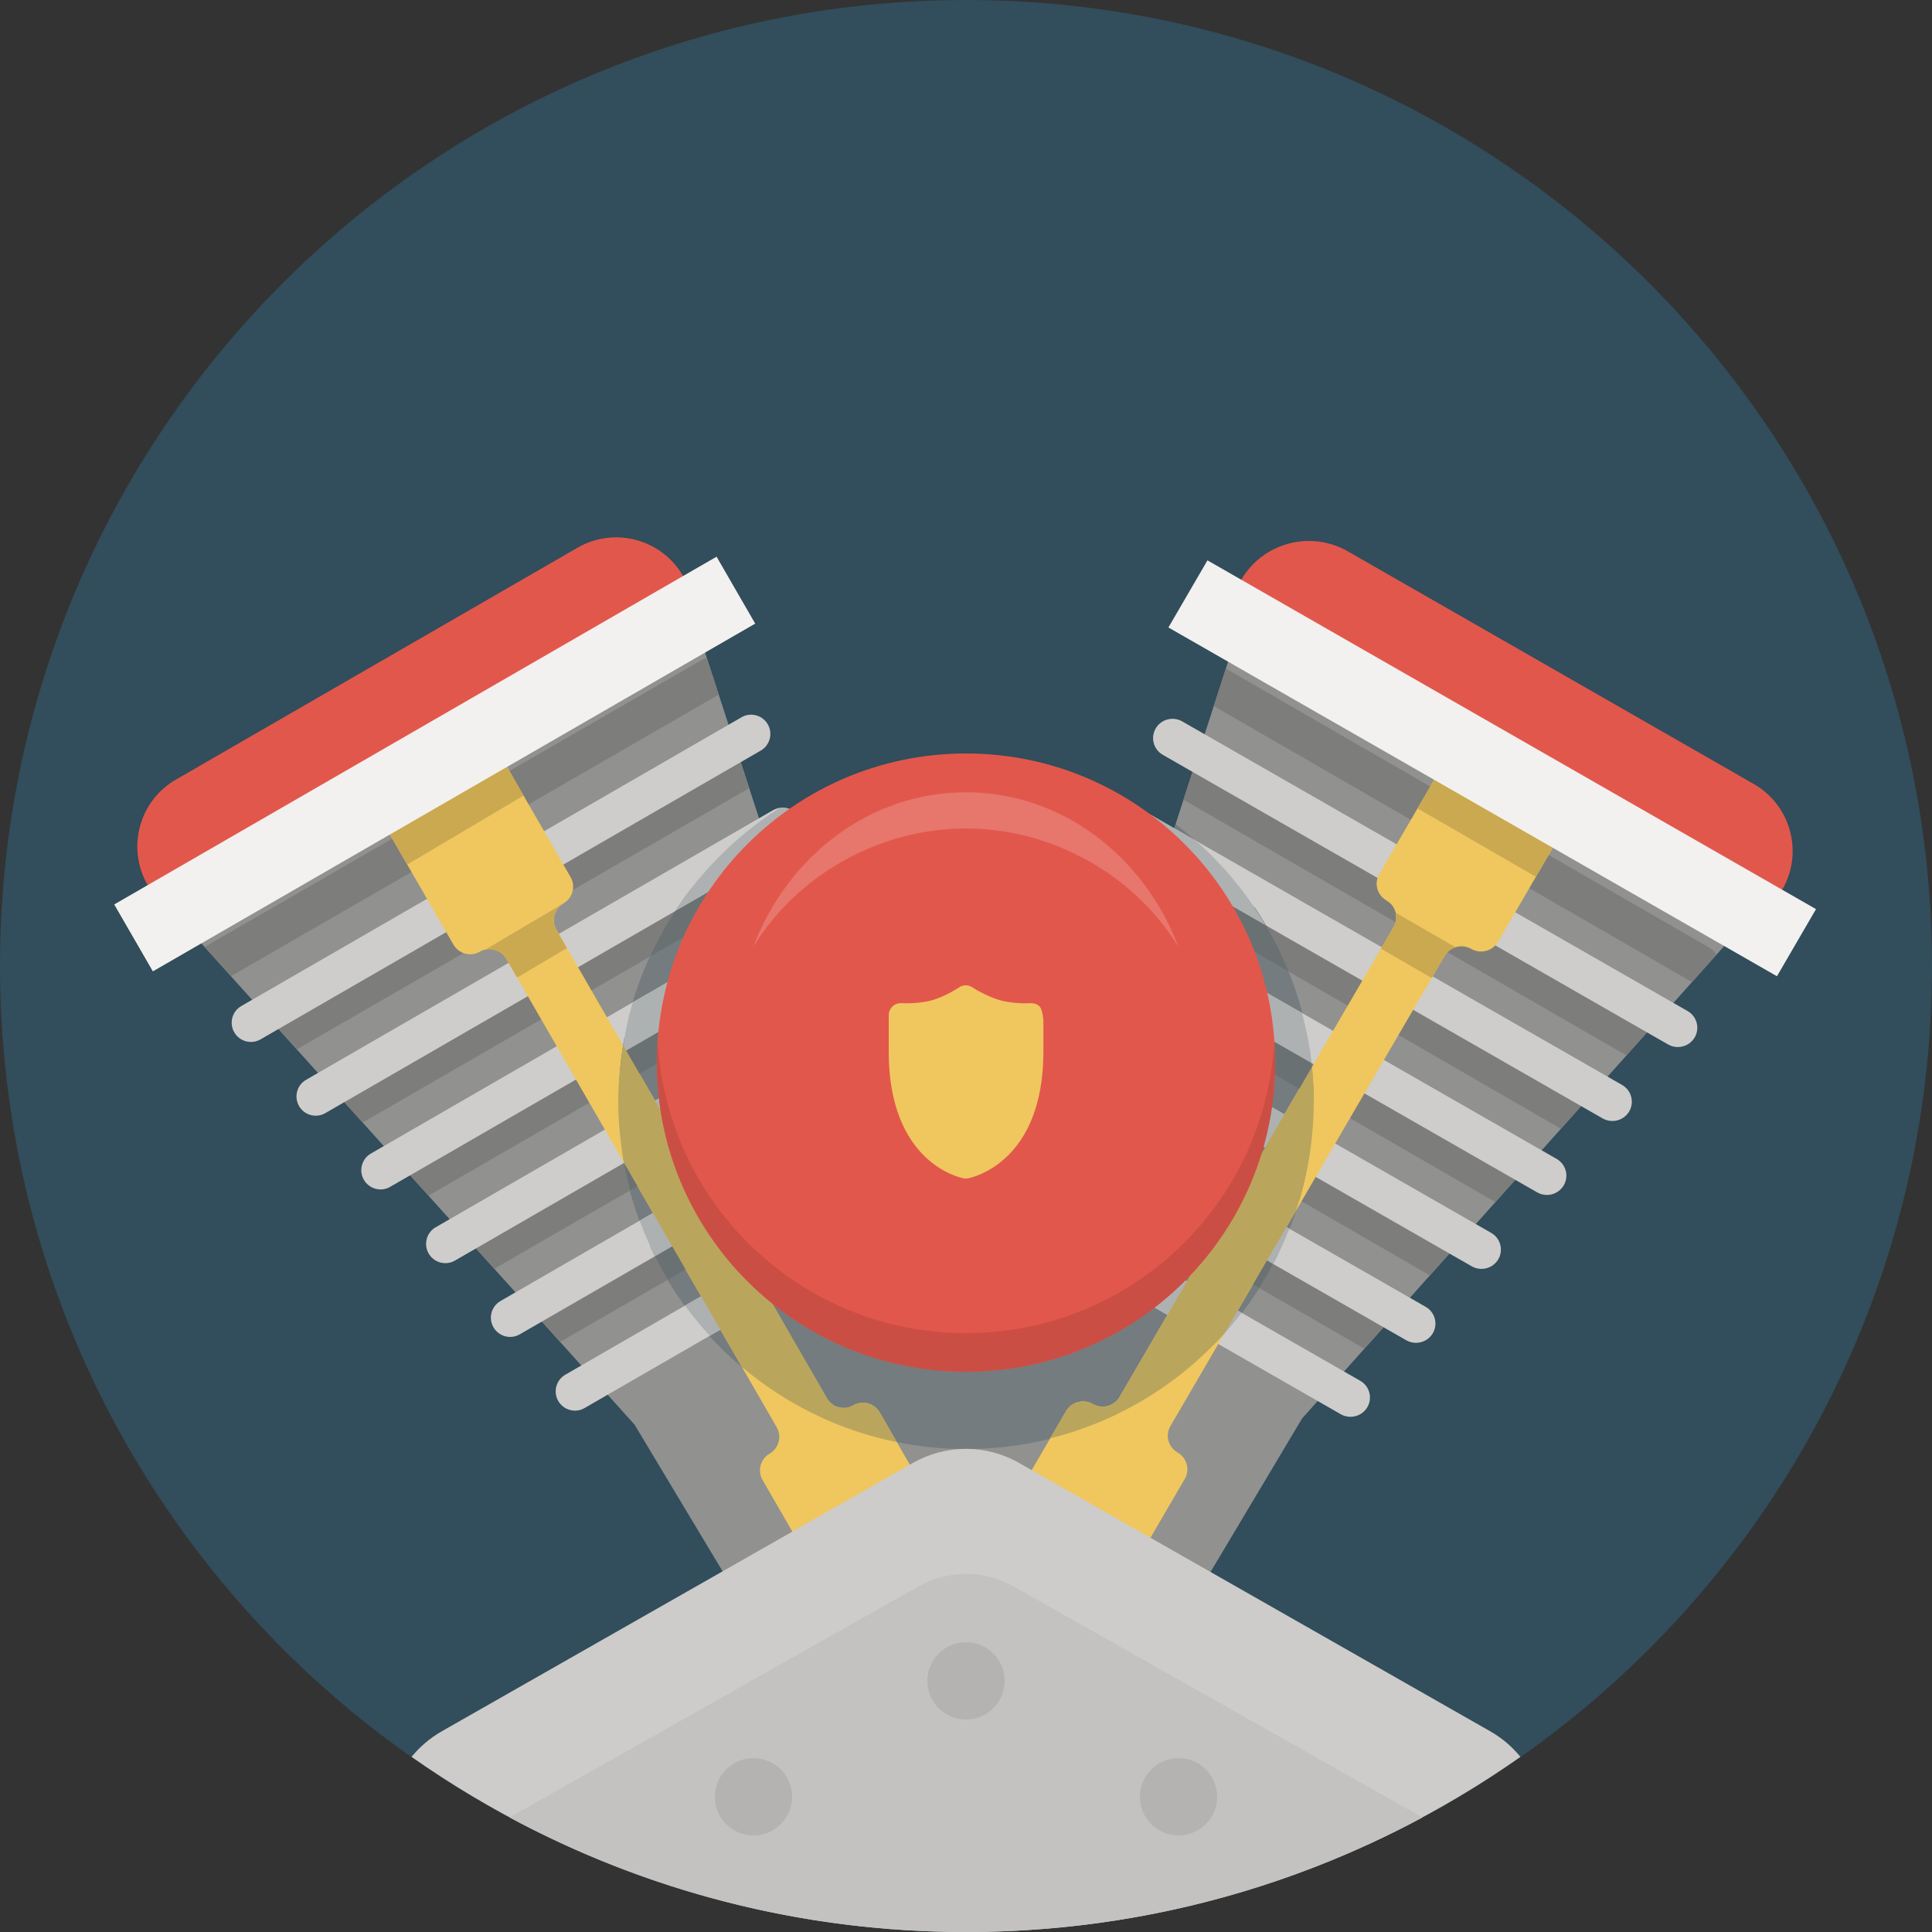 <svg xmlns="http://www.w3.org/2000/svg" width="100" height="100" viewBox="0 0 100 100"><rect x="0" y="0" width="100" height="100" fill="#333333" stroke="none"/><path fill="#324D5B" d="M50 0c27.615 0 50 22.386 50 50 0 27.613-22.385 50-50 50-27.614 0-50-22.387-50-50 0-27.614 22.386-50 50-50z"/><path fill="#91918F" d="M36.304 33.193l10.566 32.453 3.244 5.404 3.402-5.703 10.457-32.358 26.029 15.131-22.604 25.297-5.512 9.24-11.398-6.626-12.083 6.973-5.562-9.266-22.837-25.371 26.298-15.174z"/><path fill="#747C7F" d="M50 75.001c9.941 0 18-8.059 18-18 0-5.863-2.814-11.055-7.152-14.341l-7.332 22.687-3.402 5.703-3.244-5.404-7.529-23.126c-4.445 3.277-7.341 8.535-7.341 14.481 0 9.941 8.059 18 18 18z"/><path fill="#7D7D7B" d="M28.991 69.458l-1.362-1.514 16.827-9.716.631 1.937-16.096 9.293zm-3.408-3.785l-1.363-1.516 18.658-10.771.631 1.938-17.926 10.349zm-3.407-3.786l-1.363-1.515 20.451-11.807.04-.015.629 1.929-19.757 11.408zm-3.408-3.786l-1.363-1.514 22.23-12.835.097-.032.624 1.918-21.588 12.463zm-3.408-3.786l-1.362-1.515 24.01-13.862.151-.051.621 1.907-23.42 13.521zm-3.407-3.786l-1.363-1.515 25.79-14.889.206-.069.617 1.896-25.25 14.577zm76.559-1.456c.146.084.25.206.334.34l-1.26 1.41-.072-.025-24.69-14.255.627-1.939 25.061 14.469zm-3.356 3.817c.133.076.234.182.316.3l-1.283 1.436-.029-.011-22.904-13.223.627-1.939 23.273 13.437zm-3.353 3.816c.119.068.217.157.295.26l-1.303 1.459-21.106-12.185.627-1.939 21.487 12.405zm-3.354 3.816c.105.061.189.143.262.232l-1.309 1.465-19.279-11.13.627-1.939 19.699 11.372zm-7.828 9.288l-15.633-9.023.627-1.939 16.125 9.309.201.178-1.32 1.475zm4.473-5.471c.094.055.164.129.232.205l-1.314 1.471-17.455-10.077.627-1.94 17.91 10.341z"/><path fill="#CECDCB" d="M39.741 37.491c-.275-.477-.885-.641-1.361-.365l-25.89 14.947c-.477.274-.64.884-.364 1.36.275.478.885.64 1.361.364l25.889-14.946c.476-.275.639-.884.365-1.36zm1.628 4.812c-.275-.477-.885-.64-1.361-.365l-24.164 13.952c-.477.274-.64.885-.364 1.361.274.477.884.639 1.36.364l24.163-13.951c.478-.275.641-.884.366-1.361zm1.628 4.814c-.275-.477-.885-.64-1.361-.365l-22.437 12.954c-.477.275-.641.885-.365 1.361s.885.64 1.361.364l22.438-12.954c.476-.275.639-.884.364-1.36zm1.628 4.812c-.274-.477-.885-.639-1.36-.363l-20.713 11.956c-.477.275-.64.885-.364 1.361s.885.64 1.361.364l20.711-11.957c.477-.274.64-.884.365-1.361zm1.628 4.814c-.275-.477-.885-.641-1.361-.365l-18.985 10.961c-.477.275-.64.885-.365 1.361.275.477.885.641 1.361.365l18.985-10.961c.477-.275.641-.884.365-1.361zm.267 4.447l-17.26 9.965c-.476.275-.64.885-.364 1.361s.885.641 1.361.365l17.26-9.965c.476-.275.64-.885.364-1.361s-.884-.64-1.361-.365zm40.83-8.859l-26.157-14.991c-.48-.276-1.098-.112-1.375.365-.277.478-.113 1.089.369 1.365l26.154 14.991c.482.275 1.098.112 1.377-.365.278-.478.112-1.09-.368-1.365zm-3.389 3.827l-24.412-13.991c-.482-.276-1.098-.112-1.375.365-.277.479-.113 1.089.369 1.365l24.41 13.992c.482.275 1.098.111 1.377-.366.277-.477.111-1.088-.369-1.365zm-3.389 3.827l-22.668-12.99c-.482-.276-1.098-.112-1.375.365-.279.478-.113 1.089.367 1.366l22.668 12.99c.482.277 1.098.113 1.377-.365.278-.478.112-1.089-.369-1.366zm-3.388 3.828l-20.924-11.992c-.482-.276-1.098-.112-1.377.365-.277.479-.111 1.09.369 1.365l20.924 11.992c.482.276 1.098.113 1.377-.365.277-.478.111-1.089-.369-1.365zm-3.389 3.829l-19.182-10.994c-.48-.276-1.096-.112-1.375.366-.277.478-.113 1.088.369 1.365l19.18 10.992c.482.275 1.098.111 1.377-.365.277-.478.111-1.089-.369-1.364zm-3.389 3.827l-17.438-9.993c-.48-.276-1.098-.113-1.375.365s-.113 1.09.369 1.365l17.436 9.994c.482.275 1.098.111 1.377-.366.278-.478.112-1.089-.369-1.365z"/><path fill="#E2574C" d="M29.893 28.35l-20.785 12c-1.913 1.104-2.568 3.551-1.464 5.464l.5.866 27.713-16-.5-.866c-1.105-1.913-3.551-2.568-5.464-1.464zm60.873 12.224l-20.998-12.035c-1.934-1.108-4.404-.451-5.52 1.468l-.506.869 27.998 16.046.506-.869c1.115-1.918.453-4.371-1.48-5.479z"/><path fill="#EFC75E" d="M45.532 73.106c-.276-.479-.888-.642-1.366-.365-.479.275-1.09.112-1.366-.366l-14-24.249c-.275-.478-.112-1.089.366-1.366s.643-.888.366-1.366l-4-6.928c-.276-.479-.888-.643-1.366-.366l-4.33 2.5c-.479.276-.643.888-.366 1.366l4 6.927c.276.479.888.643 1.366.367.479-.277 1.09-.113 1.366.365l14 24.249c.276.479.112 1.09-.366 1.366-.479.275-.643.888-.366 1.365l4 6.929c.276.479.888.642 1.366.366l4.33-2.5c.479-.276.643-.889.366-1.366l-4-6.928zm35.687-32.679l-4.389-2.508c-.484-.277-1.104-.113-1.385.367l-4.053 6.951c-.279.48-.113 1.093.371 1.371.484.277.65.891.371 1.371l-14.185 24.327c-.281.48-.9.645-1.385.367s-1.104-.113-1.385.367l-4.053 6.951c-.279.48-.113 1.094.371 1.37l4.389 2.509c.484.277 1.104.111 1.383-.367l4.053-6.951c.281-.48.115-1.094-.369-1.371-.486-.277-.652-.891-.371-1.37l14.186-24.328c.279-.479.898-.644 1.383-.367.486.277 1.105.112 1.385-.367l4.053-6.951c.28-.481.114-1.094-.37-1.371z"/><g fill="#6A7173"><path d="M57.184 53.997l-.627 1.94 10.697 6.176c.195-.662.346-1.342.465-2.033l-10.535-6.083zM60.316 44.301l-.627 1.939 7.002 4.042c-.469-1.166-1.049-2.275-1.74-3.306l-4.635-2.675zM66.145 64.925l-10.529-6.078-.627 1.939 10.182 5.877c.356-.559.679-1.14.974-1.738zM58.75 49.149l-.627 1.939 9.867 5.696c-.01-.822-.088-1.626-.203-2.418l-9.037-5.217zM41.933 50.479l-.629-1.929-.04.015-8.953 5.169c-.147.801-.232 1.622-.27 2.456l9.892-5.711zM43.509 55.323l-.631-1.938-10.676 6.165c.1.701.239 1.389.417 2.062l10.89-6.289zM45.086 60.165l-.631-1.937-10.815 6.246c.278.607.59 1.193.931 1.763l10.515-6.072zM39.635 43.751l-3.834 2.214c-.848 1.089-1.57 2.276-2.152 3.544l6.708-3.873-.624-1.918-.098.033z"/></g><g fill="#AEB1B1"><path d="M54.613 56.648c-.48-.276-1.096-.112-1.375.366-.277.478-.113 1.088.369 1.365l12.295 7.047c.314-.591.586-1.203.834-1.83l-12.123-6.948zM56.26 51.821c-.482-.276-1.098-.112-1.377.365-.277.479-.111 1.09.369 1.365l12.379 7.094c.143-.697.232-1.413.293-2.139l-11.664-6.685zM64.266 67.949l-11.297-6.474c-.48-.276-1.098-.113-1.375.365s-.113 1.09.369 1.365l10.977 6.291c.472-.487.91-1.007 1.326-1.547zM57.904 46.995c-.482-.276-1.098-.112-1.375.365-.279.478-.113 1.089.367 1.366l10.99 6.298c-.098-.887-.273-1.747-.494-2.591l-9.488-5.438zM58.174 42.533c-.277.479-.113 1.089.369 1.365l6.961 3.991c-.971-1.648-2.191-3.125-3.619-4.382l-2.336-1.339c-.483-.277-1.098-.113-1.375.365zM45.888 58.104c.477-.275.641-.885.365-1.361s-.885-.641-1.361-.365l-11.78 6.801c.231.633.495 1.248.792 1.845l11.984-6.92zM42.997 47.117c-.275-.477-.885-.64-1.361-.365l-8.886 5.13c-.251.849-.431 1.727-.556 2.622l10.439-6.026c.476-.276.639-.885.364-1.361zM34.933 47.169l6.07-3.505c.478-.275.641-.885.365-1.361-.212-.368-.623-.542-1.019-.48-2.163 1.379-4.013 3.2-5.416 5.346zM44.26 53.29c.477-.274.64-.884.364-1.361-.274-.477-.885-.639-1.36-.363l-11.211 6.473c.042.731.121 1.452.248 2.157l11.959-6.906zM46.52 61.19l-11.062 6.387c.397.546.825 1.066 1.28 1.563l10.779-6.224c.476-.275.64-.885.364-1.361s-.884-.64-1.361-.365z"/></g><g fill="#BAA55D"><path d="M67.91 55.223l-9.961 17.083c-.281.48-.9.645-1.385.367s-1.104-.113-1.385.367l-.82 1.407c3.539-.882 6.656-2.805 9.02-5.434l3.693-6.335c.594-1.785.928-3.691.928-5.677 0-.601-.031-1.193-.09-1.778zM45.532 73.106c-.276-.479-.888-.642-1.366-.365-.479.275-1.09.112-1.366-.366l-10.546-18.266c-.153.944-.254 1.906-.254 2.892 0 1.089.113 2.149.298 3.186l6.101 10.566c2.264 1.912 5.002 3.28 8.019 3.89l-.886-1.537z"/></g><path fill="#E2574C" d="M50 39c8.837 0 16 7.164 16 16s-7.162 16-16 16c-8.837 0-16-7.164-16-16s7.164-16 16-16z"/><path fill="#E7766D" d="M49.992 42.881c4.448 0 8.706 2.381 11.002 6.124-1.779-4.691-6.033-7.996-11.002-7.996-4.97 0-9.223 3.305-11.002 7.995 2.295-3.742 6.554-6.123 11.002-6.123z"/><path fill="#EFC75E" d="M49.989 50.999c-.119 0-.238.036-.342.105-.025.018-.765.51-1.488.69-.474.118-.983.136-1.239.136l-.264-.006-.04-.002c-.156 0-.307.061-.421.17-.125.118-.195.284-.195.458v1.879c0 5.789 3.722 6.533 3.88 6.562l.109.01.108-.01c.158-.029 3.909-.773 3.909-6.562v-1.566c0-.174-.072-.652-.197-.771-.113-.107-.264-.168-.42-.168l-.041.002-.264.006c-.256 0-.756-.018-1.23-.136-.611-.153-1.318-.55-1.523-.689-.104-.072-.223-.108-.342-.108z"/><path fill="#CB4E44" d="M50 69.001c-8.499 0-15.431-6.633-15.95-15-.021.332-.05.662-.05 1 0 8.836 7.163 16 16 16s16-7.164 16-16c0-.338-.029-.668-.051-1-.517 8.367-7.449 15-15.949 15z"/><path fill="#CDCCCA" d="M77.113 89.599l-24.363-13.877c-1.709-.974-3.791-.974-5.5 0l-24.363 13.877c-.628.357-1.157.813-1.584 1.336 8.124 5.706 18.016 9.066 28.697 9.066 10.681 0 20.574-3.36 28.697-9.066-.426-.523-.955-.979-1.584-1.336z"/><path fill="#C3C2C0" d="M52.473 82.12c-1.537-.869-3.412-.869-4.95 0l-21.151 11.95c7.037 3.781 15.081 5.931 23.629 5.931 8.546 0 16.589-2.148 23.626-5.929l-21.154-11.952z"/><path fill="#B4B3B1" d="M50 85.001c-1.104 0-2 .895-2 2 0 1.104.896 2 2 2 1.105 0 2-.896 2-2 0-1.105-.895-2-2-2zm-11 6c-1.104 0-2 .895-2 2 0 1.104.896 2 2 2s2-.896 2-2c0-1.105-.895-2-2-2zm22 0c-1.104 0-2 .895-2 2 0 1.104.896 2 2 2 1.105 0 2-.896 2-2 0-1.105-.895-2-2-2z"/><g fill="#CBA950"><path d="M29.345 49.071l-.546-.945c-.275-.478-.112-1.089.366-1.366l-4.084 2.417c.426-.114.889.048 1.121.448l.523.906.061.057 2.559-1.517zM80.502 43.66l-6.127-3.537-1.004 1.721 6.127 3.538zM75.02 49.199c.098-.076.207-.129.324-.165l-3.104-1.792.006.124.014.244c-.016.126-.057.251-.125.369l-.656 1.125 2.625 1.517.664-1.137c.066-.116.152-.21.252-.285zM20.078 43.02l.999 1.73 6.021-3.572-.999-1.73z"/></g><path fill="#F2F1EF" d="M5.912 46.814l2 3.464 31.178-18-2-3.464-31.178 18zm56.586-17.81l-2.021 3.474 31.498 18.052 2.021-3.474-31.498-18.052z"/></svg>
